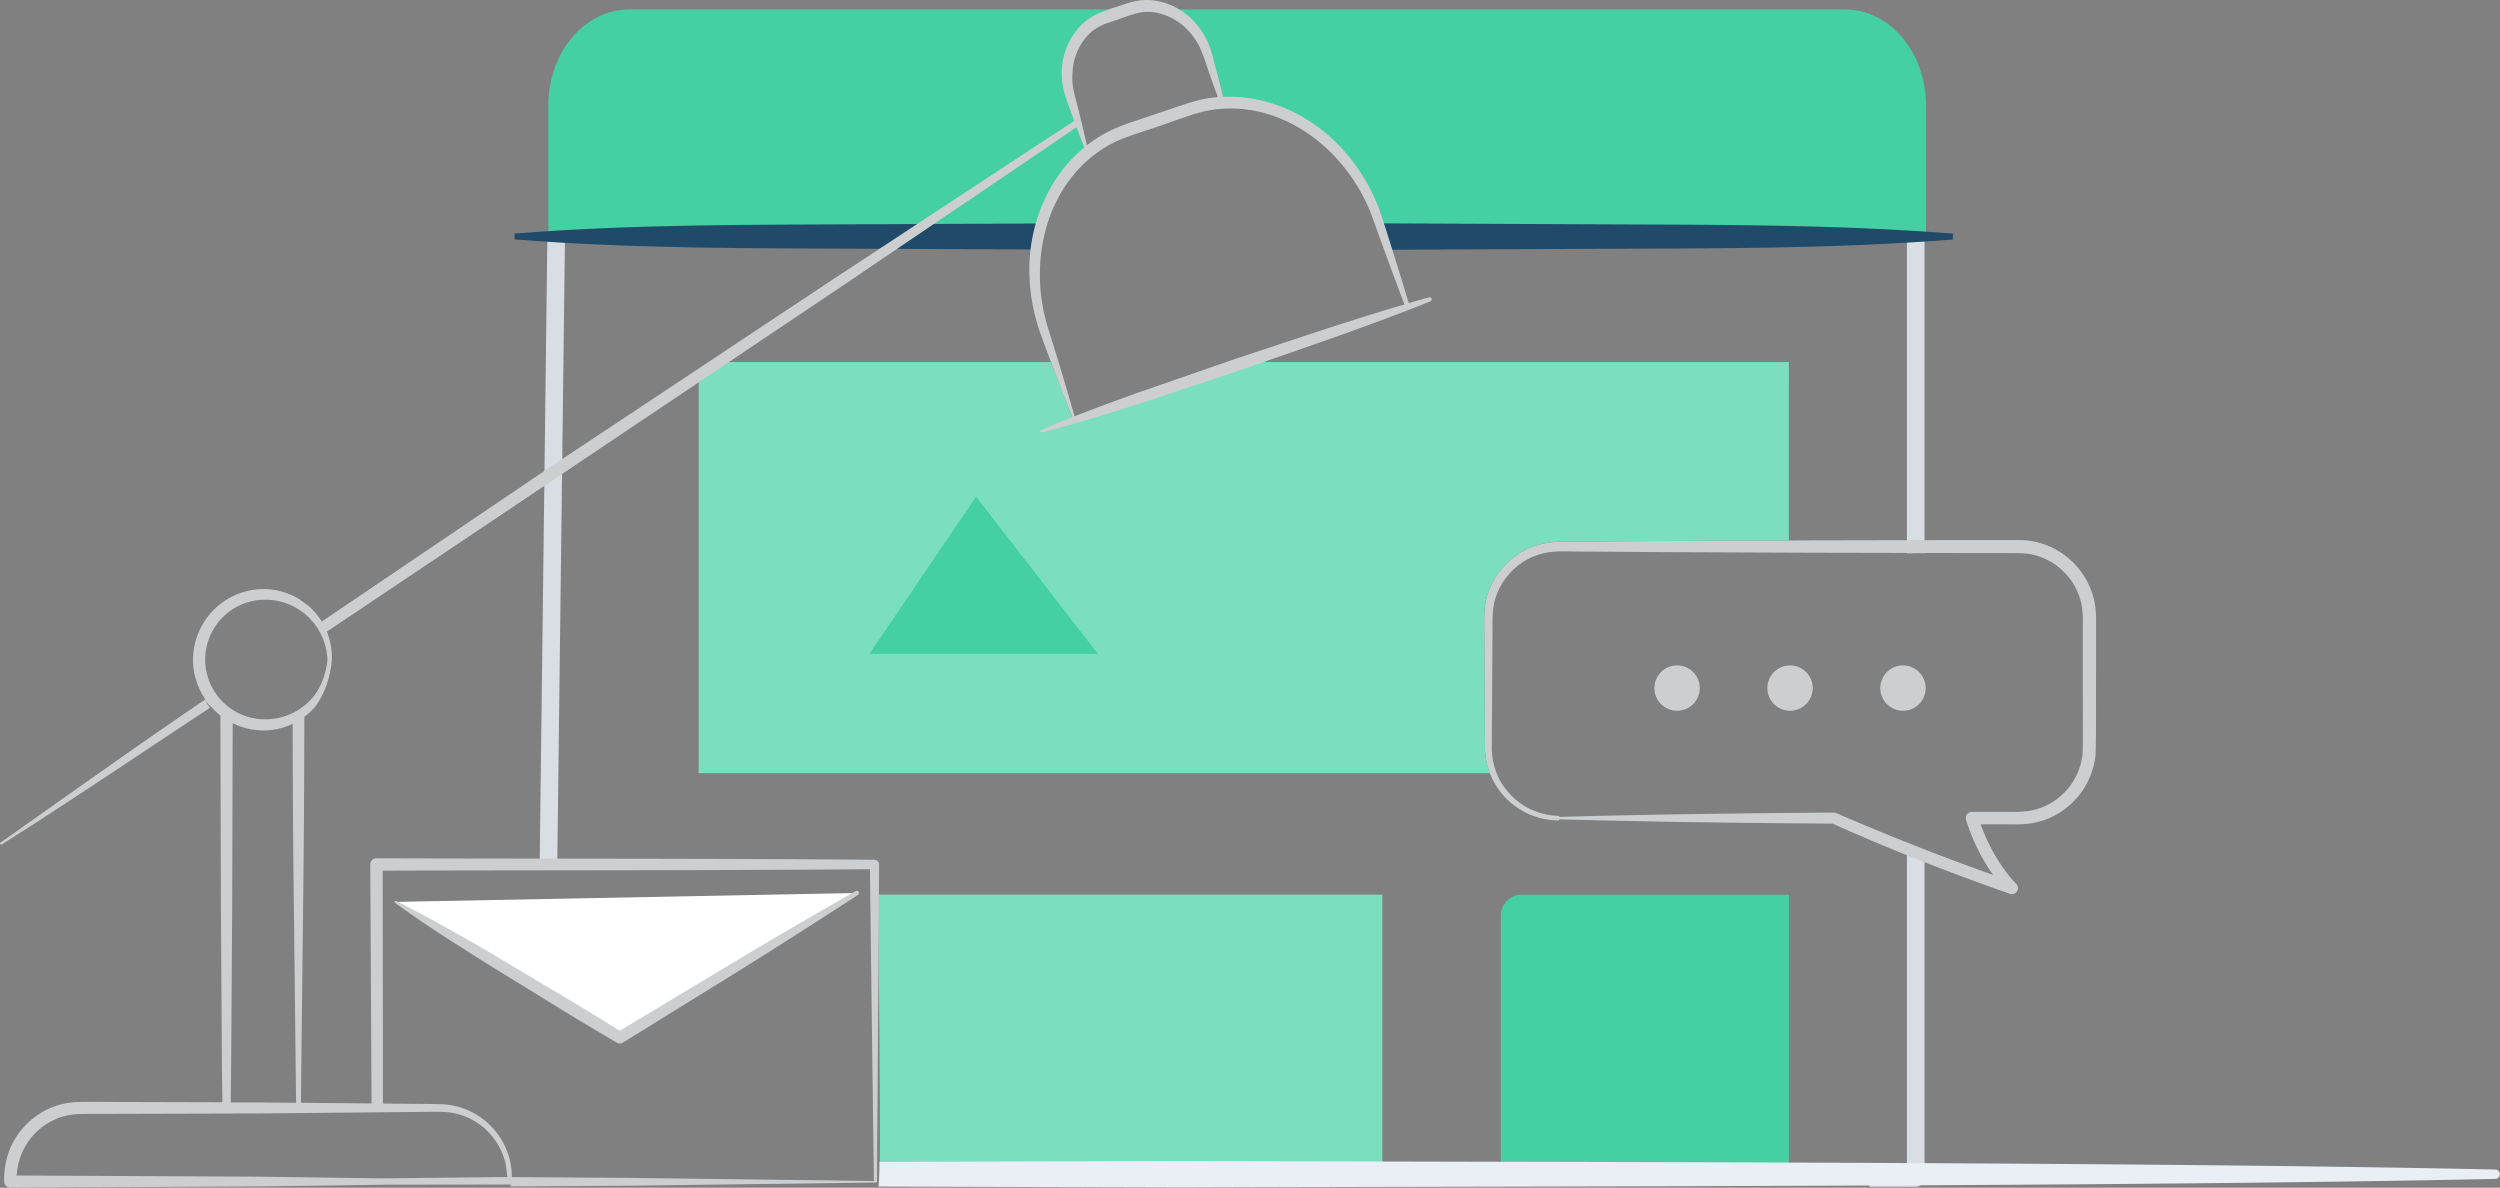 <svg id="Plan_-_Premium" data-name="Plan - Premium" xmlns="http://www.w3.org/2000/svg" viewBox="0 0 1458.04 692.71"><rect x="0" y="0" width="1458.04" height="692.71" fill="#808080" stroke="none"/><title>plan-premium</title><path d="M2120.79,313.61l-4.5,366.66a74.37,74.37,0,0,1,10.24,1.72l4.52-368.29C2127.63,313.63,2124.21,313.61,2120.79,313.61Z" transform="translate(-1801.54 -176.67)" style="fill:#D8DEE4"/><path d="M2913.68,311.93V499.42c3.42-.1,6.86-.25,10.27-.09v-188Q2918.83,311.74,2913.68,311.93Z" transform="translate(-1801.54 -176.67)" style="fill:#D8DEE4"/><path d="M2913.68,671.18V858.56h-21.85v10.27h27a5.13,5.13,0,0,0,5.13-5.13V676.1C2920.61,674.24,2917.39,672.2,2913.68,671.18Z" transform="translate(-1801.54 -176.67)" style="fill:#D8DEE4"/><path d="M2313.83,698.44c-.07,55.06,1.41,110,.75,165h293.19v-165Z" transform="translate(-1801.54 -176.67)" style="fill:#7bdebf"/><path d="M887.62,521.77h155.67a0,0,0,0,1,0,0v165a0,0,0,0,1,0,0h-168a0,0,0,0,1,0,0V534.08A12.31,12.31,0,0,1,887.62,521.77Z" style="fill:#44d0a3"/><path d="M2435.47,262.73a2.61,2.61,0,0,1-1-1.83c-1.2-13.2-8.72-24.85-10.08-38-1.12-10.83,2.58-21,10.9-28A61.71,61.71,0,0,1,2461,182.2H2168.52c-26.06,0-47.19,25.08-47.19,56v78.17h286.75a113.46,113.46,0,0,1,14.87-38.11A71.78,71.78,0,0,1,2435.47,262.73Z" transform="translate(-1801.54 -176.67)" style="fill:#44d0a3"/><path d="M2877.62,182.2H2482.3a32.74,32.74,0,0,1,4.36,1.5c8,3.44,11.73,10,14.27,18a73.92,73.92,0,0,0,6.44,15.58c2.88,4.9,3.74,9.47,5.66,14.72,3.63,10,18.55,8,27,9.72,12.47,2.61,23.6,9.5,33.62,17.08a87.29,87.29,0,0,1,22.67,25.54,57.14,57.14,0,0,1,7.16,18.19c.23,1.16.44,2.32.65,3.48,1.78,3.51,3.22,7.19,5.55,10.38h315.15V238.21C2924.81,207.28,2903.68,182.2,2877.62,182.2Z" transform="translate(-1801.54 -176.67)" style="fill:#44d0a3"/><path d="M2411.8,307l-100.41.44c-69.9.33-139.81-.09-209.71,5.45v3.42c69.9,5.54,139.81,5.12,209.71,5.45l96.29.42C2407.61,316.88,2410.57,312.13,2411.8,307Z" transform="translate(-1801.54 -176.67)" style="fill:#204A69"/><path d="M2730.81,307.48l-124.91-.55c2.6,5.11,5.63,9.81,6.29,15.39l118.62-.52c69.9-.32,139.81.08,209.71-5.45v-3.42C2870.61,307.4,2800.71,307.81,2730.81,307.48Z" transform="translate(-1801.54 -176.67)" style="fill:#204A69"/><path d="M2710.85,653.11c53.39-1.49,106.78-2.15,160.17-2.54a3.1,3.1,0,0,1,1.25.25l.07,0c34,14.76,68.66,28.2,103.66,40.39l-3.6,5.92a79.11,79.11,0,0,1-8-9.57,107.39,107.39,0,0,1-6.59-10.31,116,116,0,0,1-9.62-22.43,3.61,3.61,0,0,1,2.38-4.51,3.91,3.91,0,0,1,1.09-.16l22.07,0a68.47,68.47,0,0,0,10.49-.45,37.17,37.17,0,0,0,9.63-2.73,37.74,37.74,0,0,0,22.31-31.05c.32-14,.05-29.23.11-43.79l0-22.07,0-11a47.88,47.88,0,0,0-.82-10.16,37.73,37.73,0,0,0-25.82-28.06,38.67,38.67,0,0,0-9.86-1.55l-10.94-.07-22.07,0-88.26-.19-88.27-.36-44.13-.32c-7.26.12-15-.55-21.58.44a38.33,38.33,0,0,0-18.54,8.47A38.73,38.73,0,0,0,2674.26,524c-2.57,6.5-2.22,13.49-2.28,21l-.25,44.13-.15,22.07a40.62,40.62,0,0,0,4.65,20.35,40,40,0,0,0,34.62,20.94Zm0,2.05a43.21,43.21,0,0,1-37.77-21.95,44.36,44.36,0,0,1-5.51-22.08l-.15-22.07-.25-44.13c0-7.12-.48-15.23,2.35-22.63a43.74,43.74,0,0,1,34-29c8-1.17,15.06-.55,22.48-.8l44.13-.32,88.27-.36,88.26-.19,22.07,0,11.12,0a46.28,46.28,0,0,1,11.87,1.84A45.44,45.44,0,0,1,3023,527.24a56.08,56.08,0,0,1,1,11.78l0,11,0,22.07c-.11,14.86.16,29.09-.27,44.47a45.25,45.25,0,0,1-26.89,37.17,44.54,44.54,0,0,1-11.54,3.23,75.44,75.44,0,0,1-11.53.49l-22.07,0,3.47-4.67a108.75,108.75,0,0,0,8.94,21,99.69,99.69,0,0,0,6.12,9.65,73.65,73.65,0,0,0,7.12,8.61l.09.1a3.54,3.54,0,0,1-3.69,5.83c-35.2-12.43-70-25.84-104-41.22l1.31.28c-53.39-.38-106.78-1-160.17-2.54Z" transform="translate(-1801.54 -176.67)" style="fill:#CCCED0"/><path d="M2667.57,611.14l-.15-22.07-.25-44.13c0-7.12-.48-15.23,2.35-22.63a43.74,43.74,0,0,1,34-29c8-1.17,15.06-.55,22.48-.8l44.13-.32,74.68-.31V387.85h-324l-94,32.16-12.39-32.16H2221.34A12.31,12.31,0,0,0,2209,400.16V627.61H2670.5A43.77,43.77,0,0,1,2667.57,611.14Z" transform="translate(-1801.54 -176.67)" style="fill:#7bdebf"/><circle cx="1109.85" cy="401.3" r="13.23" style="fill:#CCCED0"/><circle cx="1043.98" cy="401.3" r="13.23" style="fill:#CCCED0"/><circle cx="978.11" cy="401.3" r="13.23" style="fill:#CCCED0"/><polygon points="507.07 381.33 569.24 289.67 640.34 381.33 507.07 381.33" style="fill:#44d0a3"/><path d="M3256.9,858.75c-217.73-4.65-548.45-4.18-766.18-5l-176.23.55c0,4.82-.17,9.61-.59,14.38l176.82.55c217.73-.82,548.45-.35,766.18-5a2.74,2.74,0,0,0,0-5.47Z" transform="translate(-1801.54 -176.67)" style="fill:#e9eff4"/><path d="M2311.56,678.1h0c-96.83-.81-193.66-.54-290.49-.86h0a3.6,3.6,0,0,0-3.58,3.63l.75,139.88h6.64l-.15-136.29c94.72-.3,189.44-.06,284.16-.84L2311.19,865v.45l-145.3-1.85-66.43-.43c0,1.83-.08,3.66-.21,5.47l68.55-.44,144.74-1.85h.46l1.26-185.46A2.72,2.72,0,0,0,2311.56,678.1Z" transform="translate(-1801.54 -176.67)" style="fill:#CCCED0"/><polyline points="230.73 526 361.48 605.18 499.81 520.79" style="fill:#fff"/><path d="M2032.6,702.13c11.42,5.73,22.6,11.87,33.72,18.09s22.13,12.63,33,19.23L2132.18,759c11,6.45,21.74,13.28,32.62,19.91h-3.57l69.44-41.75q34.74-20.84,70-40.8a1.28,1.28,0,0,1,1.33,2.18q-33.95,22.15-68.32,43.59l-68.9,42.64a3.46,3.46,0,0,1-3.57,0c-10.91-6.57-22-12.93-32.75-19.68l-32.55-20c-10.89-6.6-21.61-13.5-32.34-20.36s-21.28-14-31.65-21.5a.64.64,0,0,1,.66-1.09Z" transform="translate(-1801.54 -176.67)" style="fill:#CCCED0"/><path d="M1921.07,584.72c-40.18,27.25-79.57,55.43-119.26,83.41a.64.64,0,0,0,.71,1.06c41-25.87,80.95-53.1,121.48-79.7A30.07,30.07,0,0,1,1921.07,584.72Z" transform="translate(-1801.54 -176.67)" style="fill:#CCCED0"/><path d="M2100.06,863.1l-.1-2.76a50.69,50.69,0,0,0-.7-5.47,43.47,43.47,0,0,0-3.58-10.45,43,43,0,0,0-14.51-16.56,42.19,42.19,0,0,0-21-7.13c-7.35-.3-14.31-.2-21.49-.32l-61.64-.59,1.26-112.5c.56-45.06.61-67.36.74-112.61a37.91,37.91,0,0,0,5.31-4.73c10-11.77,10.71-28.61,10.71-28.61a39.57,39.57,0,0,0-10.74-28.57,37.6,37.6,0,0,0-2.89-2.79l-5.31-3.87a40.33,40.33,0,0,0-20.37-5.91,41,41,0,0,0-29.29,11.86,41.64,41.64,0,0,0-12.36,29.29,41.09,41.09,0,0,0,6.83,22.61c-.46.48,3.14,4.85,3.45,4.53.66.75,1.33,1.48,2,2.18a39.83,39.83,0,0,0,3.7,3.23l.3,112.28.51,79.79q.09,16.77.36,33.53l-63.56-.18c-7.21,0-14.06-.16-21.56.06a44.05,44.05,0,0,0-21.83,7,44.8,44.8,0,0,0-15.41,17,45.43,45.43,0,0,0-4.88,22.3v.15a3.57,3.57,0,0,0,3.58,3.44l146.76-.7,72.89-1,72-.1.52-1.37A11.7,11.7,0,0,0,2100.06,863.1ZM1931.28,585.83a34.89,34.89,0,0,1,24.47-59.39,36.18,36.18,0,0,1,25.22,9.7,36.66,36.66,0,0,1,11.54,25.22s-.88,15.8-11.58,25.18a36,36,0,0,1-25.18,9.64A34.8,34.8,0,0,1,1931.28,585.83Zm42.94,234-21-.2-17.14,0q.25-16.77.36-33.55l.51-79.79.29-107.85a41.25,41.25,0,0,0,18.51,4.26,40.42,40.42,0,0,0,16.46-3.84c.12,43.06.19,63.07.72,106.31Zm50.49,44.09-72.68-1-140.75-.68a38.08,38.08,0,0,1,17-29.79,37,37,0,0,1,18.32-6c6.73-.24,14.14-.1,21.18-.17l85.48-.24,85.48-.81c7.07,0,14.37-.25,21.25-.09A38.85,38.85,0,0,1,2079.1,831a39.45,39.45,0,0,1,13.75,14.83,40.43,40.43,0,0,1,3.6,9.61l1,7.67Z" transform="translate(-1801.54 -176.67)" style="fill:#CCCED0"/><path d="M2636.53,350.95a1.28,1.28,0,0,0-1.58-.89c-3.94,1.1-7.86,2.24-11.78,3.39q-7.5-24.81-15.44-49.48a108.67,108.67,0,0,0-28.94-46.12c-13.46-12.53-30.65-21.45-49.16-24a78.85,78.85,0,0,0-14.78-.67c-1.59-6.44-3.18-12.89-4.93-19.28-1.09-3.89-1.85-7.78-3.62-11.87a45.49,45.49,0,0,0-6.73-11,39.38,39.38,0,0,0-22-13.54,33.27,33.27,0,0,0-13.33-.24c-4.6.91-8.19,2.37-12.05,3.57a93.48,93.48,0,0,0-11.76,4.47,33.3,33.3,0,0,0-10.43,8.32,40,40,0,0,0-9.24,24.15,45.57,45.57,0,0,0,1.47,12.81c1.21,4.16,2.58,7.86,4,11.65q.89,2.52,1.81,5c-45.45,29.58-90.62,59.58-136,89.28L2120.82,450.12,1987.07,540.6a18.88,18.88,0,0,1,2.93,5.9l134.84-90.37,170.64-114.48c44.59-30.32,89.38-60.35,133.9-90.79q2.19,5.93,4.55,11.82a79,79,0,0,0-6.31,5.74c-13.11,13.34-21.3,30.89-24.37,49s-.89,37.06,5.24,54.2c5.94,16.18,12,32.31,18.4,48.34-6.18,2.45-12.33,5-18.43,7.68a.64.64,0,0,0,.41,1.21c19.46-4.75,38.47-10.82,57.5-16.82l56.8-18.87c37.66-13.2,75.51-25.83,112.6-40.72A1.29,1.29,0,0,0,2636.53,350.95Zm-206-110.11-2.88-11.53a39.61,39.61,0,0,1-.54-11.19,34,34,0,0,1,8.11-20,26.35,26.35,0,0,1,8.46-6.49c3-1.48,7.12-2.56,10.88-3.94a106.3,106.3,0,0,1,11-3.55,26.4,26.4,0,0,1,10.68,0A34.57,34.57,0,0,1,2495,195a39.68,39.68,0,0,1,6.29,9.28,103.27,103.27,0,0,1,4.13,11c2,6,4.18,12,6.35,18a76.42,76.42,0,0,0-9.94,1.53c-9.29,2.26-17.27,5.49-25.87,8.21l-12.68,4.31a123.26,123.26,0,0,0-12.86,4.89,77.23,77.23,0,0,0-15,9.19C2433.92,254.57,2432.27,247.69,2430.53,240.84Zm90.33,145.52L2464.31,406c-12.05,4.39-24.11,8.76-36.06,13.47-4.72-16.57-9.7-33-14.84-49.47a105.07,105.07,0,0,1-3.79-51.42c3-17,10.8-33.19,22.9-45.29a71.08,71.08,0,0,1,20.84-14.52c7.6-3.35,16.6-5.79,24.89-8.82,8.39-2.74,17-6.22,25.1-8.21a71.11,71.11,0,0,1,25.39-1.18c17,2.22,33,10.35,45.78,22a104.07,104.07,0,0,1,28.24,43.15q8.74,24.33,17.86,48.52C2587.07,364.08,2554,375.44,2520.86,386.36Z" transform="translate(-1801.54 -176.67)" style="fill:#CCCED0"/></svg>
